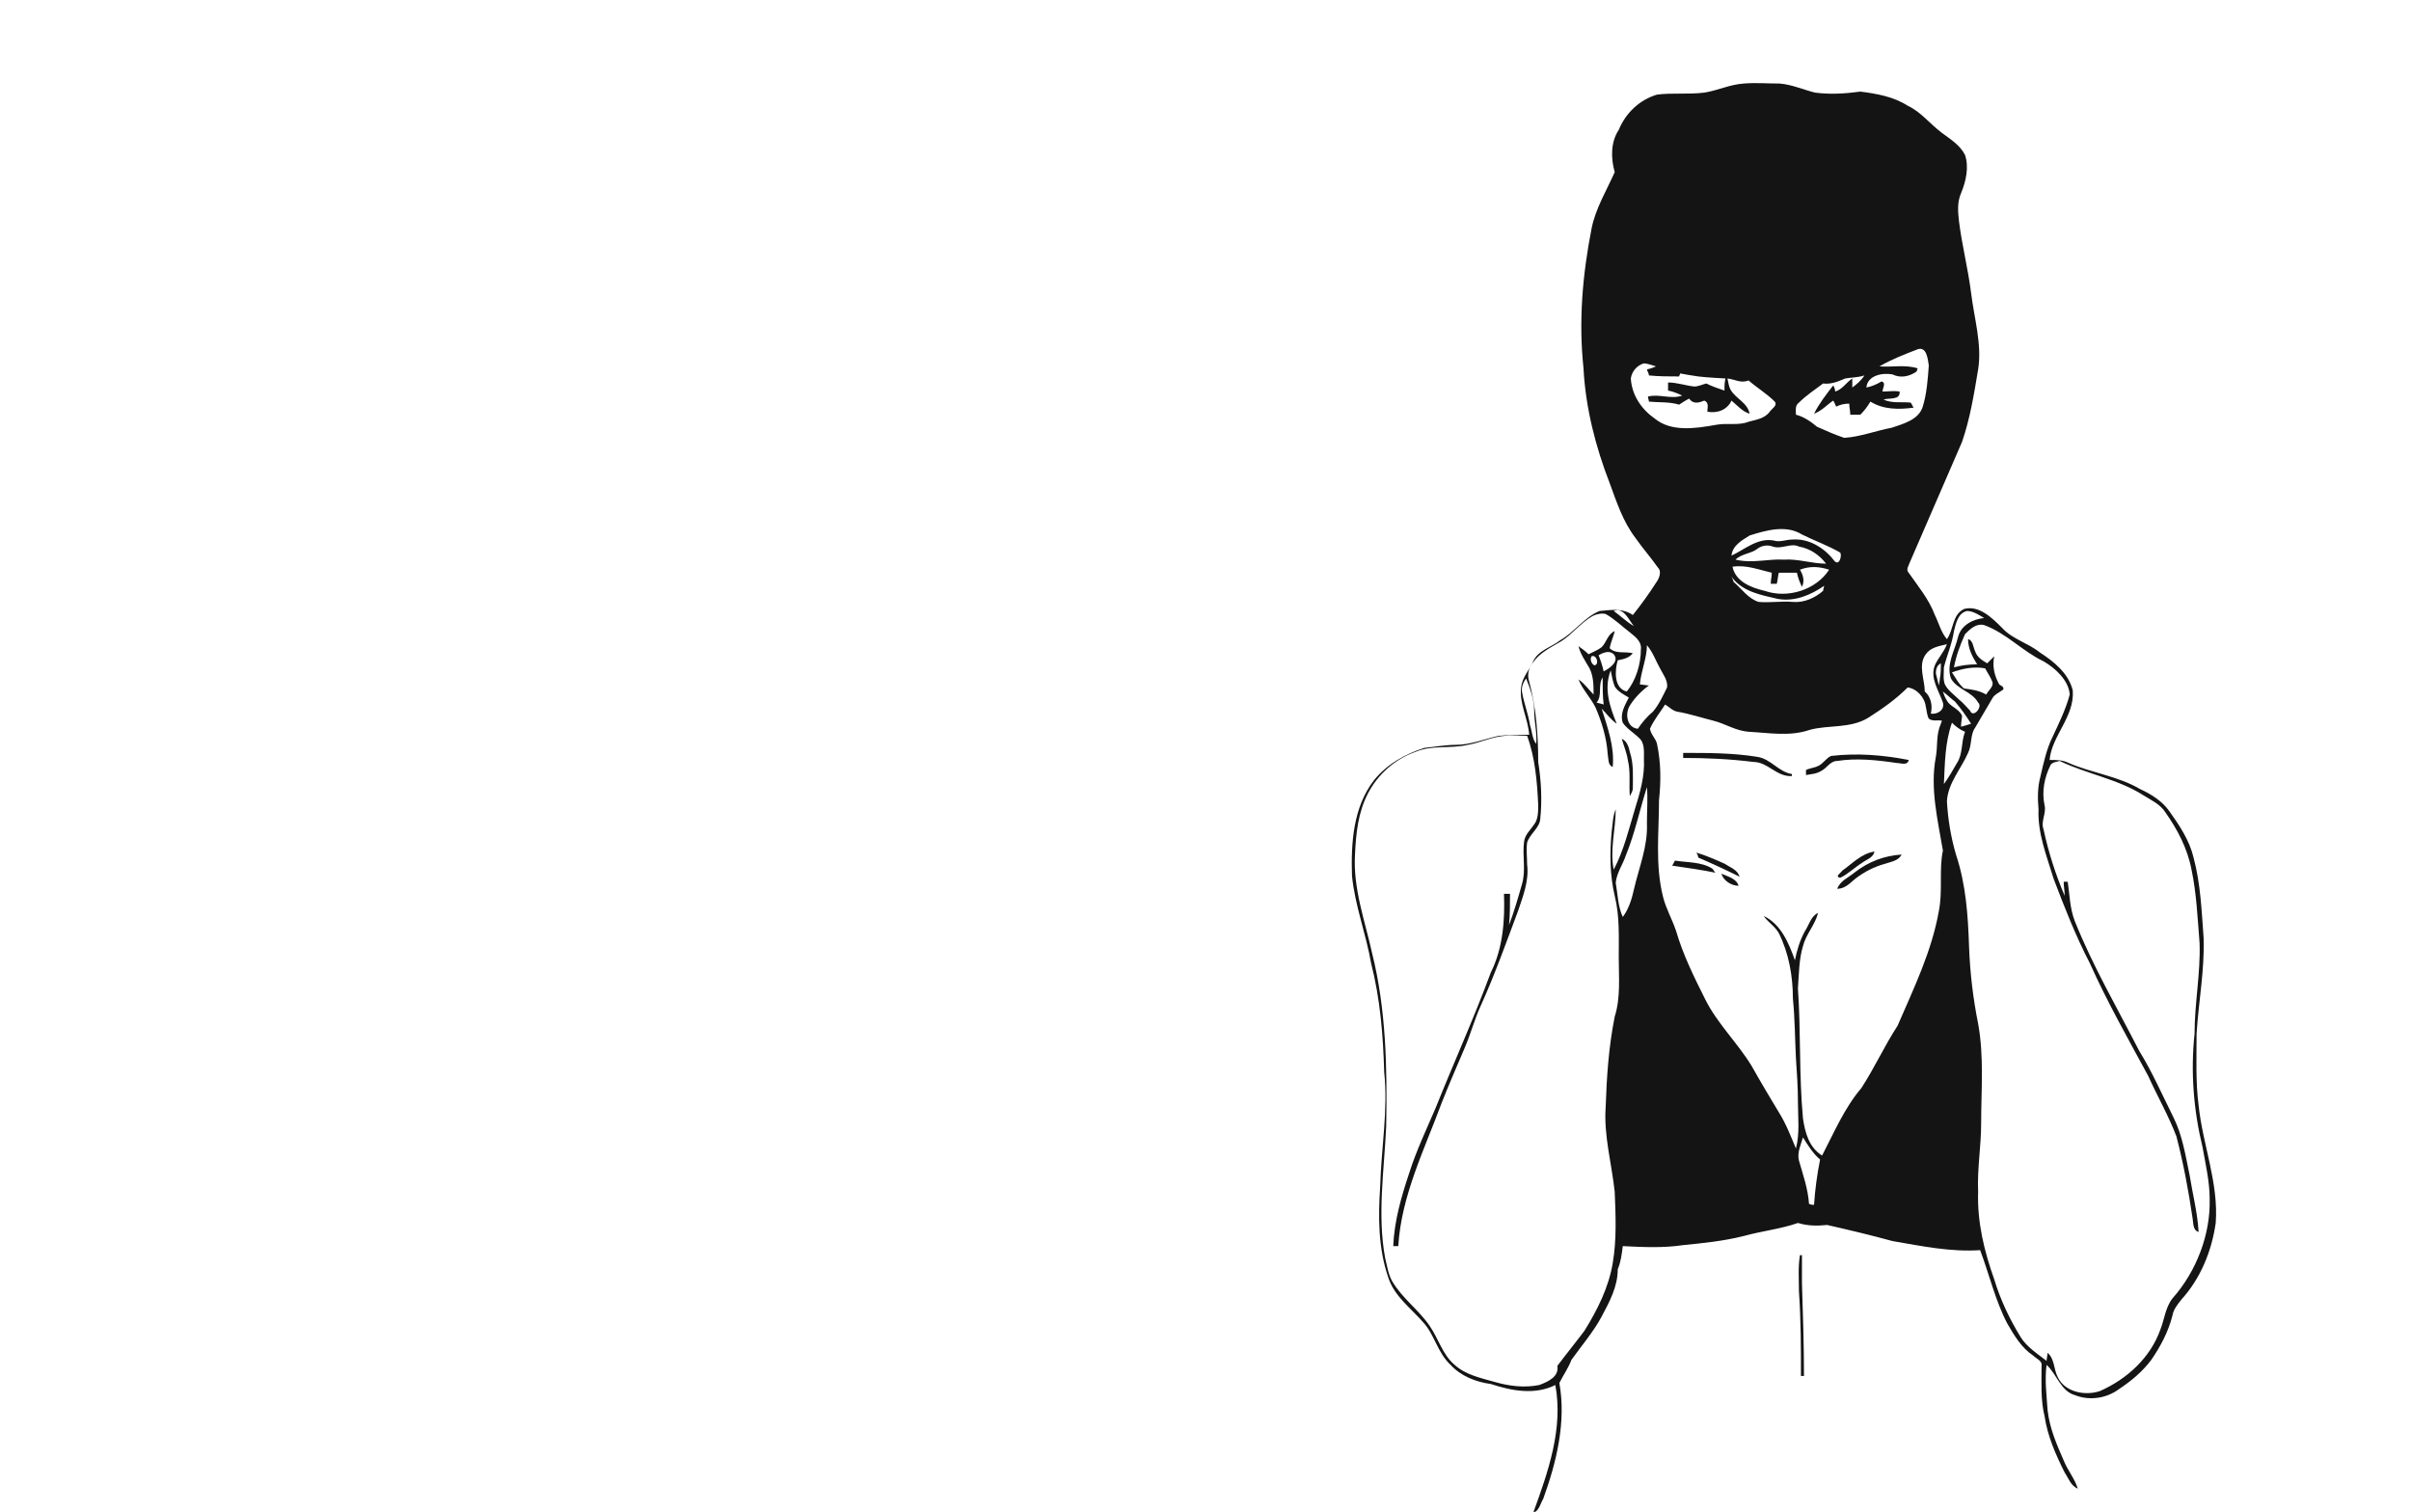 <?xml version="1.0" encoding="utf-8"?>
<!-- Generator: Adobe Illustrator 26.0.3, SVG Export Plug-In . SVG Version: 6.00 Build 0)  -->
<svg version="1.1" id="Слой_1" xmlns="http://www.w3.org/2000/svg" xmlns:xlink="http://www.w3.org/1999/xlink" x="0px" y="0px"
	 viewBox="0 0 239.5 150.2" style="enable-background:new 0 0 239.5 150.2;" xml:space="preserve">
<style type="text/css">
	.st0{fill:#141414;}
</style>
<g>
	<path class="st0" d="M218.4,109.8c-0.3-2.3-0.2-4.7-0.2-7.1c0.2-3.2,0.8-6.3,0.7-9.5c-0.2-2.7-0.3-5.4-1-8
		c-0.4-1.7-1.4-3.2-2.4-4.6c-0.7-1-1.8-1.7-2.9-2.2c-2.2-1.3-4.8-1.6-7.1-2.6c-0.6-0.3-1.2-0.3-1.9-0.3c0.2-2.4,2.5-4.3,2.3-6.9
		c-0.4-1.7-1.9-2.9-3.3-3.8c-1.1-0.9-2.7-1.3-3.7-2.4c-1-1-2.3-2.3-3.8-1.9c-1.2,0.6-1,2-1.7,3c-0.6-0.7-0.8-1.6-1.2-2.4
		c-0.6-1.6-1.7-2.9-2.6-4.2c-0.3-0.3,0-0.7,0.1-1l5.2-12c0.8-2.3,1.2-4.8,1.6-7.2c0.4-2.5-0.4-5.1-0.7-7.6c-0.3-2.4-0.9-4.7-1.2-7.1
		c-0.1-0.9-0.2-1.9,0.2-2.8c0.5-1.2,0.8-2.6,0.4-3.8c-0.5-1-1.5-1.6-2.3-2.2c-1.2-0.9-2.1-2.1-3.4-2.7c-1.4-0.9-3.1-1.2-4.7-1.4
		c-1.5,0.2-3,0.3-4.5,0.1c-1.2-0.3-2.3-0.8-3.5-0.9c-1.2,0-2.4-0.1-3.6,0c-1.4,0.1-2.6,0.7-3.9,0.9c-1.6,0.2-3.2,0-4.7,0.2
		c-1.7,0.5-3.1,1.8-3.8,3.5c-0.8,1.2-0.8,2.8-0.4,4.2c-0.8,1.8-1.9,3.6-2.3,5.6c-0.9,4.6-1.3,9.2-0.8,13.9c0.2,3.9,1.2,7.8,2.6,11.4
		c0.7,1.9,1.3,3.8,2.6,5.5c0.7,1,1.5,1.9,2.2,2.9c0.4,0.4,0.1,1.1-0.2,1.5c-0.7,1.1-1.5,2.2-2.3,3.2c-1-0.7-2.2-0.5-3.3-0.4
		c-1.5,0.6-2.5,2.1-3.9,2.9c-0.9,0.7-2.2,1-2.7,2.1c-0.4,0.9-1.1,1.6-1.2,2.6c-0.2,1.6,0.7,3.1,0.8,4.7c-1,0-2,0-3,0.1
		c-1.4,0.3-2.8,0.9-4.3,0.9c-1,0-2.1,0.2-3.1,0.3c-1.9,0.6-3.7,1.6-5,3.2c-2.1,2.7-2.3,6.3-2.2,9.5c0.3,3,1.4,5.8,1.9,8.7
		c0.9,3.5,1.2,7.2,1.3,10.8c0.4,3.8-0.3,7.6-0.4,11.4c-0.2,3-0.2,6.1,0.8,9c0.6,1.9,2.3,3.1,3.5,4.5c1.1,1.2,1.4,3,2.7,4.2
		c1,1.1,2.5,1.7,4,1.9c2.1,0.7,4.4,1.1,6.4,0.1c0.8,4.3-0.7,8.6-2.2,12.7c0.6-0.2,0.7-0.9,1-1.4c1.3-3.6,2.3-7.6,1.6-11.5
		c0.4-0.8,0.9-1.5,1.2-2.3c1-1.4,2.2-2.8,3-4.3s1.6-3,1.6-4.7c0.3-0.7,0.4-1.5,0.5-2.3c2,0.1,4,0.2,6-0.1c2-0.2,4-0.4,6-0.9
		c1.8-0.5,3.7-0.7,5.4-1.3c1,0.3,1.9,0.3,2.9,0.2c2.2,0.5,4.3,1,6.5,1.6c2.9,0.5,5.8,1.1,8.7,0.9c0.9,2.4,1.5,5,2.7,7.3
		c0.7,1.2,1.4,2.4,2.6,3.2c0.3,0.3,0.9,0.5,0.8,1c0,1.7-0.1,3.4,0.3,5c0.3,2,1.1,3.8,2,5.6c0.4,0.6,0.6,1.3,1.3,1.6
		c-0.3-1-1-1.8-1.4-2.8c-0.7-1.6-1.4-3.2-1.6-5c-0.1-1.5-0.3-3-0.1-4.5c1,0.9,1.4,2.6,2.8,3c1.5,0.6,3.2,0.3,4.4-0.6
		c1.2-0.8,2.3-1.7,3.2-2.9c0.9-1.3,1.7-2.8,2.1-4.4c0.1-0.6,0.5-1.1,0.9-1.6c1.9-2.1,3-4.8,3.4-7.6
		C220.4,117.5,218.8,113.7,218.4,109.8z M194.1,62.7c0.2-0.8,0.4-1.8,1.3-2c0.6,0,1.2,0.4,1.7,0.7c-1.1,0.1-2.3,0.7-2.6,1.9
		c-0.3,1.3-1.2,2.7-0.7,4.1c0.6,1.1,2.1,1.3,2.7,2.4c0.5,0.4-0.5,1.6-0.8,0.8c-0.4-0.4-0.7-0.8-1.1-1.1c-0.5-0.5-1.1-0.9-1.4-1.5
		c-0.2-0.5-0.1-1.1-0.1-1.7C193.4,65.1,193.9,64,194.1,62.7z M193.9,66.8c1.1-0.4,2.2-0.6,3.3-0.4c0.2,0.4,0.5,0.8,0.7,1.3
		s-0.4,0.9-0.6,1.3c-0.7-0.4-1.4-0.5-2.2-0.6C194.6,68,194.3,67.4,193.9,66.8z M194.9,71.1c-0.3-0.7-1.2-0.9-1.5-1.5
		c-0.2-0.3-0.3-0.6-0.4-0.9c0.4,0.3,0.8,0.7,1.2,1c0.6,0.7,1.1,1.4,1.6,2.2c-0.3,0.1-0.6,0.2-1,0.3
		C194.8,71.7,194.9,71.4,194.9,71.1z M192.8,65.9c0,0.5,0,1-0.1,1.5c0,0.2-0.1,0.6-0.1,0.7c-0.1-0.4-0.2-0.8-0.3-1.2
		C192.3,66.5,192.4,66.1,192.8,65.9z M191.3,65c0.5-0.7,1.3-0.8,2.1-1c-0.3,0.8-0.9,1.4-1.2,2.1c-0.5,1.3,0.4,2.5,0.8,3.7
		c0.2,0.7-0.5,1.2-1.2,1.1c0.2-0.8,0-1.7-0.6-2.2C191.2,67.5,190.5,66.1,191.3,65z M178.7,40c0.7-0.7,1.6-1.3,2.4-1.9
		c0.8,0.1,1.5-0.2,2.2-0.5c0.6-0.1,1.3-0.1,1.9-0.3c-0.3,0.5-0.8,0.9-1.2,1.2c0-0.2,0-0.7,0-0.9c-0.6,0.4-1,1.1-1.7,1.3
		c0-0.2-0.1-0.5-0.2-0.6c-0.7,0.9-1.4,1.8-1.9,2.8c0.8-0.3,1.3-0.9,1.9-1.3c0.1,0.1,0.2,0.4,0.3,0.6c0.4-0.2,0.8-0.3,1.3-0.3
		c0,0.4,0.1,0.7,0.1,1.1c0.3,0,0.7,0,1,0c0.4-0.4,0.7-0.8,1-1.3c1.3,0.8,2.8,0.8,4.3,0.6c-0.1-0.1-0.2-0.4-0.3-0.5
		c-0.9-0.1-1.8,0.1-2.7-0.3c0.5-0.2,1.7,0.1,1.6-0.8c-0.6-0.1-1.1,0-1.7,0c0-0.3,0.4-0.9-0.1-1c-0.5,0.3-1,0.5-1.5,0.6
		c0.1-1.2,1.6-1.5,2.6-1.3c0.8,0.4,1.7,0.2,2.4-0.3c0-0.1,0.1-0.3,0.1-0.3c-1.2-0.4-2.6-0.1-3.8-0.2c1.2-0.7,2.5-1.2,3.8-1.7
		c0.9-0.3,1,1,1.1,1.6c-0.1,1.4-0.2,2.8-0.6,4.1c-0.4,1.3-1.9,1.7-3.1,2.1c-1.6,0.3-3.1,0.9-4.7,1c-0.9-0.3-1.8-0.7-2.7-1.1
		c-0.6-0.5-1.3-1-2.1-1.2C178.4,40.7,178.3,40.3,178.7,40z M179,53.1c1.2,0.6,2.6,1.1,3.8,1.8c0.2,0.3-0.1,1.4-0.6,0.8
		c-1-1.3-2.5-2.2-4.1-2.1c-0.7,0-1.3,0.3-1.9,0.1c-1.6-0.3-2.9,0.9-4.2,1.5c0.1-1,1-1.5,1.8-2C175.4,52.7,177.4,52.1,179,53.1z
		 M175.3,58.7c-1.3-0.3-2.9-0.9-3.2-2.4c1.4-0.2,2.6,0.3,3.9,0.6c0,0.4-0.1,0.7-0.1,1.1c0.1,0,0.4,0,0.6,0c0.1-0.4,0.1-0.7,0.2-1.1
		c0.6,0,1.2,0,1.8,0c0.1,0.5,0.3,1,0.5,1.4c0.3-0.6,0.1-1.2-0.2-1.7c1-0.4,2-0.3,2.9,0C180.4,58.6,177.6,59.5,175.3,58.7z
		 M181.2,58.2c0,0.1-0.1,0.4-0.1,0.5c-0.8,0.7-1.9,1.2-3,1.1c-1.1-0.1-2.3,0.1-3.4,0c-1-0.3-1.7-1.3-2.5-2c0-0.1-0.1-0.3-0.2-0.5
		c1.1,1.5,2.9,1.8,4.6,2.2C178.3,59.8,179.9,59.1,181.2,58.2z M172.4,55.6c0.6-0.6,1.6-0.6,2.2-1.1c0.4-0.3,1-0.4,1.5-0.2
		c0.9,0.3,1.8-0.4,2.6,0c1.1,0.2,2,0.8,2.7,1.7c-1.4,0-2.8-0.5-4.2-0.4C175.7,55.5,174.1,56,172.4,55.6z M164.4,41.6
		c-1.3-0.9-2.3-2.3-2.4-4c0.1-0.7,0.6-1.3,1.3-1.5c0.2,0,0.6,0.1,1.2,0.3c-0.2,0.1-0.3,0.1-0.5,0.2c-0.1,0-0.3,0.1-0.4,0.1
		c0,0.1,0.2,0.4,0.2,0.6c1,0.1,2,0.1,3,0.1c0-0.1,0.1-0.2,0.1-0.3c0.5,0.1,1.1,0.2,1.8,0.3s2.7,0.2,2.7,0.2
		c-0.1,0.5-0.1,0.7-0.1,1.2c-0.6-0.2-1.2-0.4-1.8-0.7c-0.4,0.1-0.8,0.3-1.2,0.3c-0.9-0.1-1.7-0.4-2.6-0.4c0,0.3,0,0.5,0,0.8
		c0.5,0.1,1,0.3,1.4,0.5c-1.1,0.4-2.3-0.2-3.4,0.1c0,0.1,0.1,0.4,0.1,0.5c1,0.1,2,0,3,0.3c0.3-0.2,0.6-0.4,1-0.6
		c0.4,0.6,1,0.4,1.5,0.2c0.5,0.2,0.3,0.7,0.3,1.1c1,0.2,2-0.2,2.4-1.1c0.6,0.5,1.1,1.1,1.8,1.3c-0.2-1.1-1.4-1.5-1.9-2.4
		c-0.2-0.4-0.2-0.7-0.3-1.1c0.8,0.1,1.3,0.5,2.1,0.2c0.8,0.7,1.8,1.3,2.6,2.1c0.3,0.4-0.3,0.7-0.5,1c-0.5,0.7-1.4,0.8-2.1,1
		c-1,0.4-2.1,0.1-3.2,0.3C168.3,42.6,166,42.9,164.4,41.6z M164.9,66.4c0.3,0.6,0.8,1.2,0.7,1.9c-0.4,0.8-0.8,1.7-1.4,2.4
		c-0.6,0.5-1.1,1.1-1.5,1.7c-1.1-0.1-1.3-1.5-0.8-2.3s1.2-1.5,1.9-2c-0.2,0-0.7-0.1-0.9-0.1c0.1-1.3,0.7-2.6,0.7-3.9
		C164.2,64.8,164.5,65.7,164.9,66.4z M162.3,62.2c-0.7-0.4-1.3-1-2-1.5C161.3,60.3,161.8,61.6,162.3,62.2z M151.2,68.8
		c-0.1-0.5,0.1-1,0.4-1.4c0.4,1,0.8,2.1,0.8,3.2s0.3,2.2,0.2,3.3c-0.4-0.5-0.4-1.2-0.6-1.8C151.8,70.9,151.4,69.9,151.2,68.8z
		 M160.4,118.4c0.1,2.4,0.2,4.8-0.2,7.1c-0.4,2.4-1.5,4.6-2.8,6.7c-0.9,1.2-1.8,2.3-2.7,3.5c0.2,1.1-1,1.6-1.8,1.9
		c-1.5,0.3-3,0.1-4.4-0.3c-1.4-0.4-2.9-0.7-4-1.7c-1.2-1-1.6-2.6-2.5-3.9c-1.1-1.6-2.7-2.7-3.7-4.4c-0.4-0.7-0.5-1.5-0.7-2.3
		c-0.8-4.3-0.1-8.7,0.1-13.1c0.1-5.8,0-11.6-1.4-17.2c-0.7-3.2-1.9-6.4-1.7-9.8c0.1-2.1,0.3-4.2,1.3-6.1s2.7-3.4,4.7-4.1
		c1.6-0.7,3.5-0.3,5.2-0.7c1.2-0.2,2.4-0.8,3.7-0.9c0.7-0.1,1.5,0,2.2,0c0.8,2.2,1,4.6,1.1,6.9c0,0.6,0,1.4-0.4,1.9
		c-0.4,0.6-0.9,1-1,1.7c-0.2,1.4,0.2,2.8-0.2,4.2c-0.4,1.4-0.8,2.8-1.3,4.1c0.1-1,0.1-2.1,0.1-3.1c-0.1,0-0.4,0-0.6,0
		c0.1,2.6-0.1,5.4-1.3,7.8c-1.7,4.6-3.7,9-5.5,13.5c-0.9,2.1-1.9,4.2-2.6,6.4c-0.8,2.4-1.5,4.8-1.6,7.3c0.1,0,0.4,0,0.5,0
		c0.3-5,2.6-9.6,4.3-14.2c0.7-1.8,1.5-3.6,2.3-5.5c0.6-1.4,1-2.9,1.6-4.2c1.4-3.1,2.5-6.2,3.7-9.4c0.5-1.5,1.1-3,0.9-4.6
		c0-0.7-0.1-1.5,0-2.2c0.3-0.9,1.2-1.4,1.3-2.3c0.2-1.9,0.1-3.8-0.2-5.7c0-2.7-0.2-5.4-0.9-8c-0.2-0.6-0.1-1.3,0.4-1.9
		c0.7-1,1.8-1.5,2.8-2.1c1.1-0.7,1.9-1.8,3.1-2.5c0.4-0.2,0.9-0.3,1.3-0.2c0.9,0.5,1.7,1.3,2.5,1.9c0.5,0.4,1.1,0.9,1,1.6
		c0,1.5-0.5,3.1-1.4,4.2c-1.3-0.3-1.2-2.1-0.9-3.1c0.5-0.1,1.1-0.2,1.5-0.7c-0.8-0.2-1.7,0.1-2.3-0.5c0.1-0.6,0.4-1.2,0.5-1.7
		c-0.7,0.3-0.8,1.1-1.3,1.6c-0.4,0.3-0.9,0.5-1.3,0.7c-0.3-0.3-0.7-0.6-1-0.8c0.2,0.8,0.7,1.5,1.1,2.2c0.4,0.8,0.4,1.7,0.4,2.6
		c-0.5-0.5-0.9-1.1-1.5-1.5c0.4,1,1.2,1.8,1.7,2.8c0.6,1.4,1.1,3,1.2,4.6c0.1,0.5,0,1.1,0.5,1.3c0.2-2-0.5-3.9-1.1-5.8
		c0.5,0.5,0.9,1.1,1.5,1.5c-0.7-1.7-1.3-3.5-0.6-5.3c0.1,0.5,0.2,1.1,0.4,1.6c0.3,0.5,0.9,0.8,1.4,1.1c-0.4,0.8-0.9,1.6-0.6,2.5
		c0.4,0.6,1.1,1,1.6,1.5c0.6,0.5,0.5,1.4,0.5,2.1c0.1,1.7-0.4,3.4-0.9,5c-0.6,2-1.1,4.1-2.1,6c-0.4-2,0.2-4,0.2-6
		c-0.3,0.7-0.3,1.5-0.4,2.2c-0.2,2.1-0.2,4.3,0.3,6.4c0.5,2,0.4,4.1,0.4,6.1s0.2,4-0.4,5.9c-0.6,3-0.8,6-0.9,9
		C159.3,112.8,160.1,115.6,160.4,118.4z M159.2,67.3c0,0.9,0,1.8,0.1,2.7c-0.2-0.1-0.4-0.1-0.7-0.2
		C159.2,69.1,158.7,68.1,159.2,67.3z M158.4,66.1c-0.3-0.1-0.5-0.6-0.3-0.9C158.6,65,158.9,66,158.4,66.1z M159.3,66.7
		c-0.1-0.5-0.3-1.1-0.5-1.6c0.5-0.3,1.1-0.5,1.5-0.1C160.9,65.7,159.9,66.4,159.3,66.7z M163.6,81.8c0.1,2.3-0.8,4.4-1.3,6.6
		c-0.2,0.9-0.5,1.9-1.1,2.7c-0.5-1.1-0.5-2.3-0.7-3.4c0.1-1,0.7-1.8,1-2.7c0.9-2.2,1.4-4.6,2.1-6.8
		C163.7,79.3,163.6,80.5,163.6,81.8z M180.2,119.7c-0.1,0-0.3,0-0.5-0.1c-0.1-1.5-0.6-2.9-1-4.3c-0.2-0.8,0.2-1.6,0.4-2.3
		c0.5,0.8,1,1.6,1.7,2.2C180.5,116.7,180.3,118.2,180.2,119.7z M192.6,90.5c-0.7,4-2.5,7.7-4.1,11.4c-1.3,2-2.3,4.2-3.6,6.2
		c-1.7,2-2.7,4.4-3.9,6.7c-1.3-0.8-1.7-2.3-1.9-3.7c-0.4-4.3-0.2-8.6-0.5-12.9c0.1-1.4,0.1-2.9,0.5-4.2c0.3-1.2,1.2-2.1,1.5-3.3
		c-0.7,0.3-0.9,1.2-1.3,1.8c-0.5,0.9-0.8,1.9-1,2.9c-0.6-1.7-1.4-3.6-3.1-4.4c0.4,0.6,1.1,1,1.5,1.7c1,2,1.4,4.3,1.4,6.5
		c0.2,2,0.2,3.9,0.3,5.9c0.1,1.5,0.2,2.9,0.2,4.4s0.2,3.1-0.2,4.6c-0.5-1.2-1-2.5-1.7-3.6c-0.9-1.5-1.8-3-2.7-4.6
		c-1.4-2.3-3.4-4.2-4.6-6.6c-1.1-2.2-2.2-4.4-2.9-6.8c-0.4-1.2-1-2.2-1.3-3.4c-0.8-3.2-0.4-6.4-0.4-9.6c0.2-1.9,0.2-3.7-0.2-5.6
		c-0.1-0.5-0.6-0.9-0.7-1.5c0.4-0.9,1-1.6,1.5-2.4c0.4,0.2,0.7,0.6,1.2,0.7c1.2,0.2,2.4,0.6,3.6,0.9c1.2,0.3,2.2,1,3.5,1.1
		c2,0.1,4.1,0.5,6.1-0.2c1.9-0.5,4-0.1,5.8-1.2c1.4-0.9,2.7-1.8,3.9-3c0.9,0.1,1.7,1,1.8,1.9c0.1,0.4,0.1,0.8,0.3,1.2
		c0.4,0.3,0.9,0.1,1.3,0.2c0,0.1-0.1,0.2-0.1,0.3c-0.5,1.1-0.3,2.2-0.5,3.3c-0.6,3.1,0.2,6.3,0.7,9.3
		C192.6,86.4,193,88.5,192.6,90.5z M193.9,71.8c0.4,0.4,0.8,0.7,1.3,0.9c-0.4,1-0.2,2.2-0.8,3.1c-0.4,0.7-0.8,1.4-1.3,2.1
		C193.2,75.8,193.2,73.8,193.9,71.8z M215.8,129c-0.7,0.9-0.8,2.1-1.2,3.1c-1,2.8-3.3,4.9-6,6.1c-1.5,0.5-3.5,0.1-4.2-1.4
		c-0.4-0.8-0.3-1.8-1-2.4c0,0.2-0.1,0.6-0.1,0.8c-0.9-0.7-2-1.4-2.6-2.4c-1.1-1.8-2-3.7-2.6-5.7c-1-2.8-1.7-5.7-1.6-8.7
		c-0.1-2.3,0.3-4.5,0.3-6.8c0-3.3,0.3-6.6-0.3-9.9c-0.5-2.5-0.8-5-0.9-7.6c-0.1-3.1-0.3-6.2-1.3-9.2c-0.5-1.7-0.8-3.5-0.9-5.3
		c0.1-1.8,1.4-3.2,2.1-4.8c0.4-0.8,0.2-1.8,0.7-2.5c0.6-1,1.1-1.9,1.7-2.9c0.2-0.4,0.7-0.6,1.1-0.9c0.1-0.3-0.3-0.4-0.4-0.5
		c-0.5-0.9-0.7-1.8-0.5-2.8c-0.2,0.2-0.5,0.5-0.7,0.7c-0.5-0.3-1-0.6-1.2-1.2c-0.2-0.4-0.2-1.1-0.7-1.2c0,0.9,0.4,1.7,0.9,2.5
		c-0.8,0-1.6,0.1-2.3,0.3c0.2-1.1,0.6-2.2,1.1-3.3c0.5-0.5,1.1-1.1,1.9-0.9c2.2,0.8,3.8,2.6,5.9,3.6c1.2,0.7,2.5,1.9,2.6,3.3
		c-0.4,1.5-1.1,2.9-1.7,4.2c-0.6,1.2-0.9,2.6-1.2,3.9c-0.3,1.1-0.3,2.2-0.2,3.3c-0.1,2.4,0.8,4.6,1.5,6.9c1.1,2.9,2.2,5.7,3.6,8.4
		c1.7,3.8,3.8,7.5,5.8,11.2c0.9,2,2,3.9,2.8,6c0.7,2.7,1.2,5.4,1.6,8.1c0.1,0.5,0,1.2,0.6,1.4c-0.1-1.9-0.6-3.8-0.9-5.7
		c-0.4-1.9-0.7-3.9-1.6-5.7c-1.1-2.2-2.1-4.5-3.4-6.6c-2.2-4.3-4.6-8.4-6.4-12.9c-0.5-1.3-0.5-2.6-0.7-3.9c-0.1,0-0.3,0-0.4,0
		c0,0.5,0.1,0.9,0.1,1.4c-0.9-2.1-1.6-4.3-2.1-6.6c-0.3-0.8,0.3-1.6,0.1-2.4c-0.3-1.4,0-2.8,0.6-4c0.2-0.3,0.6-0.3,0.9-0.4
		c2.7,1.3,5.8,1.8,8.3,3.4c0.8,0.5,1.7,0.9,2.2,1.7c1.2,1.7,2.2,3.6,2.6,5.7c0.5,2.4,0.6,4.8,0.8,7.3c0.1,3-0.5,6-0.5,9
		c-0.4,3.8-0.1,7.6,0.8,11.3c0.3,1.7,0.7,3.4,0.7,5.1C219.6,122.6,218.2,126.3,215.8,129z"/>
	<path class="st0" d="M185,85.7c0.4-0.3,1.1-0.5,1.2-1.1c-1.3,0.2-2.2,1.2-3.2,1.9c-0.1,0.2-0.8,0.6-0.2,0.7
		C183.5,86.9,184.2,86.2,185,85.7z"/>
	<path class="st0" d="M182.5,88.3c0.8,0,1.3-0.6,1.8-1c0.9-0.7,1.9-1.2,3-1.5c0.6-0.2,1.3-0.3,1.6-0.9c-1.7,0.1-3.3,0.7-4.7,1.8
		C183.6,87.2,182.8,87.5,182.5,88.3z"/>
	<path class="st0" d="M171,86.8c0.2,0.7,1,1.2,1.7,1.2C172.5,87.3,171.7,87.1,171,86.8z"/>
	<path class="st0" d="M161.9,79.1c0.1-0.2,0.3-0.5,0.3-0.8c0-1.2,0.1-2.4-0.3-3.6c-0.1-0.5-0.3-1.1-0.8-1.3c0.2,0.7,0.5,1.4,0.6,2.1
		C162,76.7,161.8,77.9,161.9,79.1z"/>
	<path class="st0" d="M181.9,75.1c-0.5,0.2-0.8,0.8-1.3,1c-0.4,0.2-0.8,0.2-1.2,0.4c0,0.1,0,0.4,0,0.5c0.5-0.1,1-0.1,1.5-0.4
		c0.6-0.3,0.9-1,1.6-1c1.9-0.3,3.9-0.1,5.9,0.2c0.4,0,1.1,0.3,1.2-0.3C187,75,184.5,74.8,181.9,75.1z"/>
	<path class="st0" d="M171.3,85.8c-0.9-0.4-1.8-0.8-2.8-1.1c0.1,0.1,0.2,0.4,0.2,0.5c1.4,0.6,2.7,1.2,4.1,1.9
		C172.6,86.4,171.9,86.2,171.3,85.8z"/>
	<path class="st0" d="M179,124.7h-0.2c-0.2,1.2-0.1,2.4-0.1,3.6c0.2,2.8,0.2,5.6,0.2,8.4c0.1,0,0.2,0,0.3,0c0-3.1-0.1-6.1-0.2-9.2
		C179,126.6,179,125.6,179,124.7z"/>
	<path class="st0" d="M166.4,85.5c-0.1,0.1-0.2,0.4-0.3,0.5c1.4,0.2,2.8,0.4,4.3,0.7c-0.1-0.1-0.2-0.3-0.3-0.4
		C169,85.6,167.6,85.7,166.4,85.5z"/>
	<path class="st0" d="M174.6,75.2c-2.4-0.4-4.9-0.4-7.4-0.4c0,0.1,0,0.4,0,0.5c2.3,0,4.6,0.1,7,0.4c1.4,0,2.3,1.5,3.8,1.4
		c0-0.1,0-0.2,0-0.2C176.7,76.7,175.9,75.4,174.6,75.2z"/>
</g>
</svg>
